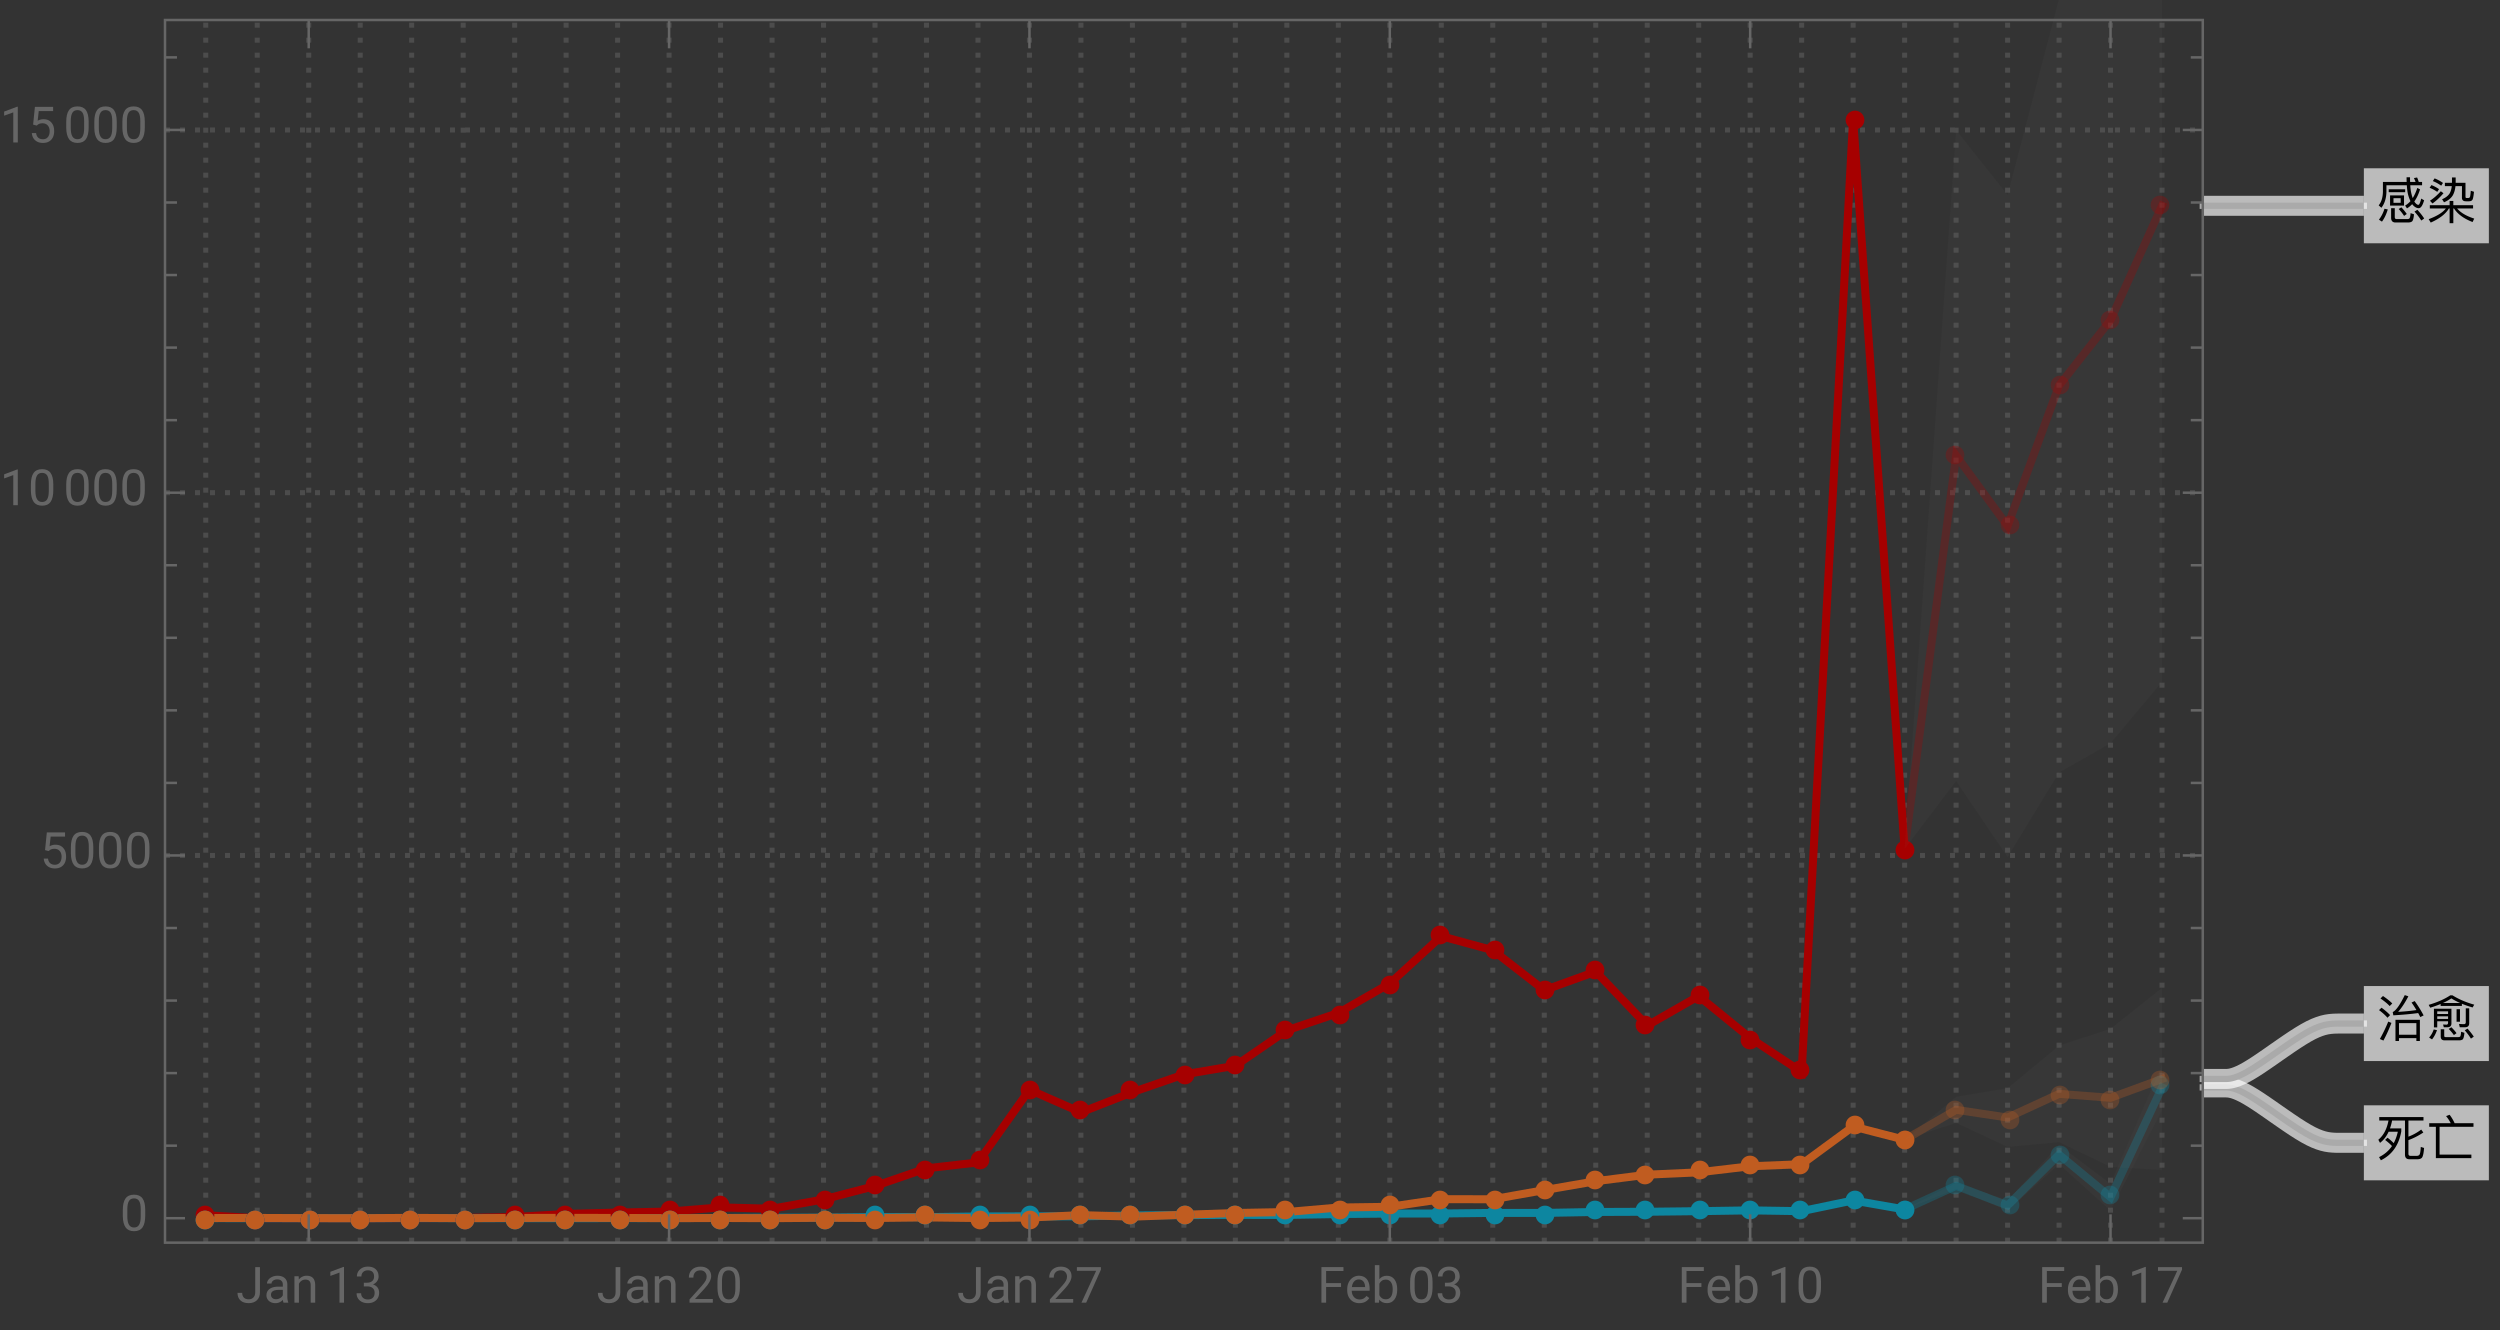 <svg xmlns="http://www.w3.org/2000/svg" xmlns:xlink="http://www.w3.org/1999/xlink" width="500pt" height="266pt" viewBox="0 0 500 266"><rect x="0" y="0" width="500" height="266" fill="#333333" stroke="none"/><defs><symbol overflow="visible" id="a"><path d="M2.469-5.809v.59h3.293v-.59zm.27 1.23v2.04H5.53v-2.04zm2.12 1.477H3.422v-.918h1.437zM9.141-7.27h-.672a7.745 7.745 0 00-.32-.89l-.637.11c.117.241.226.5.328.78H6.75c-.02-.3-.02-.609-.02-.94h-.69c0 .32 0 .64.019.94h-4.75v1.97C1.28-4.14 1-3.239.46-2.59l.54.488c.64-.808.98-1.878 1.012-3.199v-1.308H6.09c.05.828.148 1.52.308 2.078.122.41.262.781.422 1.101-.32.36-.68.66-1.07.89l.371.56c.36-.22.707-.5 1.04-.848.038.058.1.129.16.2.37.398.75.608 1.148.608.422 0 .781-.53 1.082-1.582l-.582-.34c-.2.833-.39 1.25-.57 1.25-.22 0-.458-.18-.72-.527l-.09-.14c.462-.641.84-1.442 1.15-2.422l-.56-.29a8.622 8.622 0 01-.91 2.032 5.96 5.96 0 01-.25-.84c-.12-.45-.199-1.031-.238-1.73h2.36zM1.62-1.91A6.86 6.86 0 01.511.28l.61.39c.5-.69.879-1.5 1.16-2.44zM6.31.84c.37 0 .64-.07.82-.211.2-.18.332-.649.39-1.43l-.68-.23c-.038.582-.12.922-.218 1.043-.09.097-.242.148-.441.148H4.05c-.25 0-.37-.14-.37-.422V-2.02h-.73v1.91c0 .63.288.95.878.95zM8.2-1.7l-.578.36A13.69 13.69 0 018.988.45l.57-.41C9.25-.46 8.802-1.04 8.2-1.7zM5-2.19l-.54.332c.462.5.821.96 1.08 1.379l.538-.38C5.828-1.237 5.468-1.69 5-2.19zm0 0"/></symbol><symbol overflow="visible" id="b"><path d="M3.89-1.96C3.29-1.16 2.14-.45.46.18l.411.68c1.79-.801 3-1.739 3.629-2.82h.148V.98h.743v-2.94h.14C6.25-.84 7.481.07 9.238.75L9.57.059c-1.55-.489-2.69-1.16-3.422-2.02H9.34v-.66H5.39v-.848h-.742v.848H.691v.66zm1.231-6.2v1.058H3.7v.672h1.38c-.06.54-.188 1.008-.388 1.39-.3.509-.812.919-1.55 1.231l.39.61c.797-.332 1.38-.79 1.739-1.371.28-.48.468-1.102.55-1.86h1.301L7.11-4.14c0 .492.262.742.801.742h.59c.36 0 .602-.114.719-.32.12-.223.222-.743.3-1.583l-.64-.21c-.05.722-.11 1.14-.168 1.261a.381.381 0 01-.32.191h-.34c-.16 0-.23-.082-.23-.23v-2.813H5.858V-8.16zm-3.473.18l-.359.539a7.48 7.48 0 011.672.921l.36-.55a7.87 7.87 0 00-1.673-.91zm-.636 1.34l-.364.538a7.235 7.235 0 011.524.82l.36-.546a7.631 7.631 0 00-1.52-.813zM2.89-5.41c-.64.719-1.36 1.36-2.171 1.898l.5.551c.761-.539 1.5-1.23 2.203-2.05zm0 0"/></symbol><symbol overflow="visible" id="c"><path d="M2.23-3.52l-.48.45c.55.422 1.012.82 1.371 1.218C2.481-.91 1.621-.172.54.36L.9 1C3.13-.102 4.49-2.02 4.981-4.762v-.617H2.72c.172-.48.312-1.012.422-1.57H5.72V-.16c0 .629.293.95.89.95H8.2c.41 0 .711-.099.903-.302.207-.238.359-.886.437-1.957l-.66-.21c-.04.87-.129 1.39-.27 1.57-.109.14-.289.218-.53.218H6.83c-.278 0-.419-.14-.419-.418v-2.73c.95-.34 1.942-.84 2.98-1.52l-.421-.59A10.19 10.19 0 016.41-3.73v-3.22h3.012v-.698H.578v.699h1.844C2.102-5.25 1.43-3.97.39-3.11l.34.62c.71-.542 1.28-1.28 1.718-2.222h1.84c-.18.84-.46 1.602-.82 2.281-.348-.36-.758-.73-1.239-1.09zm0 0"/></symbol><symbol overflow="visible" id="d"><path d="M.57-6.422v.723h1.328V.559H9v-.707H2.64V-5.7h6.782v-.723H5.648a8.407 8.407 0 00-1-1.687l-.707.27c.368.44.68.917.93 1.417zm0 0"/></symbol><symbol overflow="visible" id="e"><path d="M1.32-8.012l-.5.492c.782.54 1.4 1.04 1.84 1.52l.52-.52c-.5-.5-1.121-.992-1.86-1.492zm-.289 2.34l-.5.48C1.25-4.647 1.81-4.14 2.22-3.66l.52-.531c-.458-.489-1.028-.98-1.708-1.48zm1.34 2.781A29.022 29.022 0 01.7.59l.71.31a30.79 30.79 0 001.602-3.53zM8.7-3.25H3.82V.988h.7V.41H8v.578h.7zM4.52-.27v-2.32H8v2.32zM7.66-7l-.629.3c.34.462.66.962.98 1.5-1.152.169-2.37.29-3.66.36.688-.781 1.368-1.808 2.047-3.11l-.718-.24C4.719-6.23 3.922-5.1 3.27-4.8l.12.653c1.82-.102 3.481-.25 4.97-.454.14.25.28.524.421.801l.668-.328A23.587 23.587 0 007.66-7zm0 0"/></symbol><symbol overflow="visible" id="f"><path d="M2.172-3.95H4.34v.528H2.172zm2.168-.46H2.172v-.54H4.34zM2.172-2.96H4.34v.288c0 .262-.121.39-.34.39l-.66-.027.148.547h.703c.54 0 .82-.258.82-.758v-2.949h-3.5v3.739h.66zm-.703 1.64C1.269-.72.969-.18.55.3l.578.372c.422-.524.75-1.14.992-1.852zM6.53.86c.328 0 .57-.07.73-.188.169-.16.29-.602.348-1.32L6.95-.86c-.039.52-.097.84-.187.949-.082.082-.203.12-.364.12H3.852C3.66.21 3.57.122 3.57-.05v-1.31h-.699V.09c0 .512.258.77.777.77zm1.207-2.622c.551 0 .832-.277.832-.816V-5.54H7.88v2.789c0 .238-.129.371-.379.371-.309 0-.64-.02-.98-.05l.16.667zM5-1.762l-.531.332c.43.442.77.852 1.031 1.23l.531-.378C5.79-.922 5.45-1.308 5-1.762zm3.23.274l-.55.34c.52.609.93 1.16 1.23 1.66l.57-.39c-.289-.462-.71-1-1.25-1.61zM6.04-5.371v2.512h.679v-2.512zm-3.188-1.04v.38h4.25v-.43c.66.27 1.367.52 2.148.742l.32-.562c-1.64-.457-3.082-1.078-4.34-1.86h-.46C3.629-7.379 2.19-6.75.46-6.238l.31.566c.75-.226 1.44-.476 2.082-.738zm3.91-.198H3.309A11.7 11.7 0 005-7.531c.52.332 1.11.64 1.762.922zm0 0"/></symbol><symbol overflow="visible" id="g"><path d="M3.805-7.11h.941v5.036c0 .68-.203 1.21-.613 1.597-.406.383-.953.575-1.633.575-.707 0-1.258-.18-1.648-.543-.395-.36-.594-.867-.594-1.516h.937c0 .406.114.723.336.95.223.23.547.343.969.343.387 0 .7-.121.941-.367.239-.246.36-.586.364-1.028zm0 0"/></symbol><symbol overflow="visible" id="h"><path d="M3.945 0c-.05-.105-.093-.29-.125-.555-.422.434-.922.653-1.507.653-.52 0-.946-.149-1.282-.442a1.438 1.438 0 01-.5-1.12c0-.552.211-.977.63-1.282.417-.305 1.007-.457 1.765-.457h.879v-.414c0-.317-.094-.567-.285-.754-.188-.188-.465-.281-.833-.281-.324 0-.593.082-.812.242-.219.164-.328.36-.328.59H.64c0-.262.093-.516.28-.762.188-.246.442-.441.763-.582.32-.145.671-.219 1.054-.219.61 0 1.086.153 1.434.457.344.305.523.727.535 1.258v2.434c0 .484.063.87.184 1.156V0zm-1.5-.688c.285 0 .555-.074.805-.218a1.35 1.35 0 00.555-.574v-1.083h-.711c-1.106 0-1.656.325-1.656.97 0 .284.093.507.28.663.188.16.43.243.727.243zm0 0"/></symbol><symbol overflow="visible" id="i"><path d="M1.54-5.281l.026.664a1.93 1.93 0 011.582-.766c1.118 0 1.68.633 1.692 1.89V0h-.902v-3.496c-.004-.379-.094-.664-.262-.844-.172-.183-.438-.273-.801-.273-.293 0-.55.078-.77.234a1.59 1.59 0 00-.52.613V0h-.9v-5.281zm0 0"/></symbol><symbol overflow="visible" id="j"><path d="M3.559 0h-.907v-6.02l-1.824.668v-.82l2.59-.973h.14zm0 0"/></symbol><symbol overflow="visible" id="k"><path d="M1.906-3.992h.676c.426-.008.762-.121 1.008-.34.242-.219.363-.512.363-.883 0-.832-.414-1.25-1.242-1.25-.39 0-.703.113-.938.336-.23.223-.347.516-.347.887H.523c0-.563.204-1.031.618-1.406.41-.372.933-.559 1.57-.559.672 0 1.195.176 1.578.531.379.356.57.848.57 1.48 0 .31-.101.61-.3.9a1.81 1.81 0 01-.817.648c.39.125.692.328.903.617.214.285.32.636.32 1.047 0 .64-.207 1.144-.625 1.52-.418.374-.957.562-1.625.562s-1.211-.18-1.63-.543c-.417-.36-.624-.836-.624-1.43h.906c0 .375.121.672.367.898.243.227.57.336.98.336.438 0 .77-.113 1-.34.231-.23.349-.554.349-.98 0-.414-.125-.734-.383-.953-.254-.223-.618-.336-1.098-.344h-.676zm0 0"/></symbol><symbol overflow="visible" id="l"><path d="M5.25 0H.59v-.648l2.46-2.735c.364-.414.618-.75.755-1.008.14-.257.21-.527.21-.804 0-.371-.113-.676-.34-.914-.222-.239-.523-.356-.898-.356-.449 0-.797.13-1.047.383-.25.254-.37.613-.37 1.066H.452c0-.652.211-1.183.633-1.586.422-.402.984-.605 1.691-.605.66 0 1.184.172 1.567.52.386.347.578.808.578 1.382 0 .703-.445 1.535-1.336 2.5L1.68-.738h3.57zm0 0"/></symbol><symbol overflow="visible" id="m"><path d="M5.047-3.031c0 1.058-.18 1.844-.54 2.36-.362.51-.925.769-1.694.769-.758 0-1.32-.25-1.684-.754C.766-1.16.574-1.91.562-2.91v-1.207c0-1.043.18-1.82.54-2.328.363-.508.93-.762 1.703-.762.765 0 1.328.246 1.687.734.36.489.547 1.246.555 2.27zm-.902-1.235c0-.765-.106-1.324-.32-1.675-.216-.348-.555-.524-1.02-.524-.465 0-.801.176-1.012.524-.211.347-.32.882-.328 1.605v1.445c0 .77.113 1.336.336 1.704.222.367.558.546 1.012.546.445 0 .777-.171.992-.515.218-.344.332-.89.34-1.633zm0 0"/></symbol><symbol overflow="visible" id="n"><path d="M5.18-6.602L2.234 0H1.29l2.934-6.367H.375v-.742H5.18zm0 0"/></symbol><symbol overflow="visible" id="o"><path d="M4.746-3.14H1.762V0H.824v-7.11H5.23v.774H1.762v2.43h2.984zm0 0"/></symbol><symbol overflow="visible" id="p"><path d="M2.875.098c-.715 0-1.297-.235-1.746-.707-.45-.47-.676-1.098-.676-1.887v-.164c0-.524.102-.992.3-1.406.2-.41.481-.735.84-.965.36-.235.75-.352 1.173-.352.687 0 1.218.227 1.601.68.38.453.57 1.101.57 1.945v.375H1.36c.012.52.164.942.454 1.262.292.32.664.48 1.113.48.316 0 .59-.062.808-.195.223-.129.414-.3.582-.516l.551.43c-.441.68-1.105 1.02-1.992 1.02zm-.11-4.739a1.21 1.21 0 00-.921.399c-.246.265-.399.64-.457 1.117H4.03v-.07c-.023-.457-.148-.813-.367-1.067-.223-.25-.523-.379-.898-.379zm0 0"/></symbol><symbol overflow="visible" id="q"><path d="M5.156-2.582c0 .809-.187 1.453-.554 1.945-.372.489-.872.735-1.497.735-.667 0-1.183-.235-1.546-.707L1.516 0H.684v-7.5h.902v2.797c.367-.453.867-.68 1.508-.68.64 0 1.148.246 1.511.73.368.485.551 1.15.551 1.993zm-.902-.106c0-.613-.121-1.09-.356-1.421-.238-.336-.582-.504-1.027-.504-.598 0-1.023.277-1.285.828V-1.5c.277.555.71.832 1.297.832.43 0 .77-.168 1.008-.504.242-.336.363-.84.363-1.516zm0 0"/></symbol><symbol overflow="visible" id="r"><path d="M1.008-3.563l.36-3.546h3.64v.836H2.133l-.215 1.937a2.32 2.32 0 011.187-.309c.649 0 1.16.215 1.543.645.383.426.57 1.004.57 1.734 0 .735-.195 1.309-.593 1.73-.395.423-.945.634-1.656.634-.63 0-1.14-.176-1.54-.524C1.032-.773.81-1.254.75-1.87h.855c.055.406.2.715.434.922.234.207.547.308.93.308.422 0 .75-.14.988-.43.238-.284.36-.679.36-1.187 0-.472-.13-.855-.387-1.144-.258-.285-.606-.43-1.035-.43-.395 0-.704.086-.926.258l-.242.195zm0 0"/></symbol></defs><path d="M41.152 248.531V4m10.293 244.531V4m10.297 244.531V4M72.04 248.531V4m10.296 244.531V4m10.297 244.531V4m10.297 244.531V4m10.293 244.531V4m10.297 244.531V4m10.296 244.531V4m10.297 244.531V4m10.297 244.531V4m10.293 244.531V4M175 248.531V4m10.297 244.531V4m10.297 244.531V4m10.296 244.531V4m10.294 244.531V4m10.296 244.531V4m10.297 244.531V4m10.297 244.531V4m10.297 244.531V4m10.293 244.531V4m10.296 244.531V4m10.298 244.531V4m10.297 244.531V4m10.297 244.531V4m10.293 244.531V4m10.296 244.531V4m10.297 244.531V4m10.297 244.531V4m10.297 244.531V4m10.293 244.531V4m10.297 244.531V4m10.297 244.531V4m10.297 244.531V4m10.297 244.531V4m10.292 244.531V4m10.297 244.531V4M33 171.09h407.555M33 98.54h407.555M33 25.988h407.555" fill="none" stroke="#666" stroke-opacity=".5" stroke-dasharray="1,2" stroke-miterlimit="3.25"/><path d="M380.922 169.785l10.297-78.672 10.297 14.086 10.296-28.094 10.293-13.085 10.297-22.864" fill="none" stroke-width="1.6" stroke-linecap="square" stroke="#a60000" stroke-opacity=".3" stroke-miterlimit="3.25"/><path d="M380.922 241.887l10.297-4.723 10.297 3.93 10.296-10.164 10.293 8.507 10.297-21.953" fill="none" stroke-width="1.6" stroke-linecap="square" stroke="#0d86a0" stroke-opacity=".3" stroke-miterlimit="3.25"/><path d="M380.922 227.957l10.297-5.992 10.297 1.547 10.296-4.735 10.293.786 10.297-3.774" fill="none" stroke-width="1.6" stroke-linecap="square" stroke="#c05c20" stroke-opacity=".3" stroke-miterlimit="3.25"/><path d="M41.152 243.047l10.293.594h30.89l10.298-.055 10.297-.191 10.293-.61 10.297-.273 10.296-.203 10.297-.829 10.297.262 10.293-1.86L175 237.2l10.297-3.539 10.297-1.176 10.297-14.539 10.293 4.528 10.296-4.036 10.297-3.554 10.297-1.742 10.297-7.078 10.293-3.47 10.297-5.89 10.297-9.46 10.297 2.8 10.297 7.992 10.293-3.715 10.296 10.782 10.297-5.891 10.297 8.387 10.297 6.804 10.293-190.62 10.297 146.003" fill="none" stroke-width="1.6" stroke-linecap="square" stroke="#a60000" stroke-miterlimit="3.25"/><path d="M41.152 243.629l10.293.012H72.04l10.297-.012h10.297l10.297.012h10.293l10.297-.012 20.593-.031 10.297-.07h10.293L175 243.41l10.297.016 10.297-.133 10.297-.027h10.293l10.296-.176 10.297-.07 10.297-.043 10.297.011 10.293-.172 10.297-.101 10.297-.016 10.297-.117h10.297l10.293-.187 10.296-.043 10.297-.118 10.297-.16 10.297.16 10.293-2.148 10.297 1.8" fill="none" stroke-width="1.6" stroke-linecap="square" stroke="#0d86a0" stroke-miterlimit="3.25"/><path d="M41.152 243.613l10.293-.027 10.297.043 10.297.012 10.297-.07 10.297.07 10.297-.055 10.293-.016 10.297.016 10.296.055 10.297-.043 10.297.043 10.293-.086 10.297.043 10.297-.114 10.297.13 10.297-.102 10.293-.492 10.296.316 10.297-.375 10.297-.363 10.297-.188 10.293-.902 10.297-.145 10.297-1.523 10.297.015 10.297-1.828 10.293-1.785 10.296-1.304 10.297-.465 10.297-1.22 10.297-.405 10.293-7.547 10.297 2.656" fill="none" stroke-width="1.6" stroke-linecap="square" stroke="#c05c20" stroke-miterlimit="3.25"/><path d="M382.867 170c0-.496-.195-.969-.547-1.32a1.862 1.862 0 00-1.32-.547c-.496 0-.969.195-1.32.547a1.862 1.862 0 00-.547 1.32c0 .496.195.969.547 1.32.351.352.824.547 1.32.547.496 0 .969-.195 1.32-.547.352-.351.547-.824.547-1.32zm10-79c0-.496-.195-.969-.547-1.32a1.862 1.862 0 00-1.32-.547c-.496 0-.969.195-1.32.547a1.862 1.862 0 00-.547 1.32c0 .496.195.969.547 1.32.351.352.824.547 1.32.547.496 0 .969-.195 1.32-.547.352-.351.547-.824.547-1.32zm11 14c0-.496-.195-.969-.547-1.32a1.862 1.862 0 00-1.32-.547c-.496 0-.969.195-1.32.547a1.862 1.862 0 00-.547 1.32c0 .496.195.969.547 1.32.351.352.824.547 1.32.547.496 0 .969-.195 1.32-.547.352-.351.547-.824.547-1.32zm10-28c0-.496-.195-.969-.547-1.32a1.862 1.862 0 00-1.32-.547c-.496 0-.969.195-1.32.547a1.862 1.862 0 00-.547 1.32c0 .496.195.969.547 1.32.351.352.824.547 1.32.547.496 0 .969-.195 1.32-.547.352-.351.547-.824.547-1.32zm10-13c0-.496-.195-.969-.547-1.32a1.862 1.862 0 00-1.32-.547c-.496 0-.969.195-1.32.547a1.862 1.862 0 00-.547 1.32c0 .496.195.969.547 1.32.351.352.824.547 1.32.547.496 0 .969-.195 1.32-.547.352-.351.547-.824.547-1.32zm10-23c0-.496-.195-.969-.547-1.32a1.862 1.862 0 00-1.32-.547c-.496 0-.969.195-1.32.547a1.862 1.862 0 00-.547 1.32c0 .496.195.969.547 1.32.351.352.824.547 1.32.547.496 0 .969-.195 1.32-.547.352-.351.547-.824.547-1.32zm0 0" fill-rule="evenodd" fill="#a60000" fill-opacity=".3"/><path d="M382.867 242c0-.496-.195-.969-.547-1.32a1.862 1.862 0 00-1.32-.547c-.496 0-.969.195-1.32.547a1.862 1.862 0 00-.547 1.32c0 .496.195.969.547 1.32.351.352.824.547 1.32.547.496 0 .969-.195 1.32-.547.352-.351.547-.824.547-1.32zm10-5c0-.496-.195-.969-.547-1.32a1.862 1.862 0 00-1.32-.547c-.496 0-.969.195-1.32.547a1.862 1.862 0 00-.547 1.32c0 .496.195.969.547 1.32.351.352.824.547 1.32.547.496 0 .969-.195 1.32-.547.352-.351.547-.824.547-1.32zm11 4c0-.496-.195-.969-.547-1.32a1.862 1.862 0 00-1.32-.547c-.496 0-.969.195-1.32.547a1.862 1.862 0 00-.547 1.32c0 .496.195.969.547 1.32.351.352.824.547 1.32.547.496 0 .969-.195 1.32-.547.352-.351.547-.824.547-1.32zm10-10c0-.496-.195-.969-.547-1.32a1.862 1.862 0 00-1.32-.547c-.496 0-.969.195-1.32.547a1.862 1.862 0 00-.547 1.32c0 .496.195.969.547 1.32.351.352.824.547 1.32.547.496 0 .969-.195 1.32-.547.352-.351.547-.824.547-1.32zm10 8c0-.496-.195-.969-.547-1.32a1.862 1.862 0 00-1.32-.547c-.496 0-.969.195-1.32.547a1.862 1.862 0 00-.547 1.32c0 .496.195.969.547 1.32.351.352.824.547 1.32.547.496 0 .969-.195 1.32-.547.352-.351.547-.824.547-1.32zm10-22c0-.496-.195-.969-.547-1.32a1.862 1.862 0 00-1.32-.547c-.496 0-.969.195-1.32.547a1.862 1.862 0 00-.547 1.32c0 .496.195.969.547 1.32.351.352.824.547 1.32.547.496 0 .969-.195 1.32-.547.352-.351.547-.824.547-1.32zm0 0" fill-rule="evenodd" fill="#0d86a0" fill-opacity=".3"/><path d="M382.867 228c0-.496-.195-.969-.547-1.32a1.862 1.862 0 00-1.32-.547c-.496 0-.969.195-1.32.547a1.862 1.862 0 00-.547 1.32c0 .496.195.969.547 1.32.351.352.824.547 1.32.547.496 0 .969-.195 1.32-.547.352-.351.547-.824.547-1.32zm10-6c0-.496-.195-.969-.547-1.32a1.862 1.862 0 00-1.32-.547c-.496 0-.969.195-1.32.547a1.862 1.862 0 00-.547 1.32c0 .496.195.969.547 1.32.351.352.824.547 1.32.547.496 0 .969-.195 1.32-.547.352-.351.547-.824.547-1.32zm11 2c0-.496-.195-.969-.547-1.32a1.862 1.862 0 00-1.32-.547c-.496 0-.969.195-1.32.547a1.862 1.862 0 00-.547 1.32c0 .496.195.969.547 1.32.351.352.824.547 1.32.547.496 0 .969-.195 1.32-.547.352-.351.547-.824.547-1.32zm10-5c0-.496-.195-.969-.547-1.32a1.862 1.862 0 00-1.32-.547c-.496 0-.969.195-1.32.547a1.862 1.862 0 00-.547 1.32c0 .496.195.969.547 1.32.351.352.824.547 1.32.547.496 0 .969-.195 1.32-.547.352-.351.547-.824.547-1.32zm10 1c0-.496-.195-.969-.547-1.32a1.862 1.862 0 00-1.32-.547c-.496 0-.969.195-1.32.547a1.862 1.862 0 00-.547 1.32c0 .496.195.969.547 1.32.351.352.824.547 1.32.547.496 0 .969-.195 1.32-.547.352-.351.547-.824.547-1.32zm10-4c0-.496-.195-.969-.547-1.32a1.862 1.862 0 00-1.32-.547c-.496 0-.969.195-1.32.547a1.862 1.862 0 00-.547 1.32c0 .496.195.969.547 1.32.351.352.824.547 1.32.547.496 0 .969-.195 1.32-.547.352-.351.547-.824.547-1.32zm0 0" fill-rule="evenodd" fill="#c05c20" fill-opacity=".3"/><path d="M42.867 243c0-.496-.195-.969-.547-1.32a1.862 1.862 0 00-1.32-.547c-.496 0-.969.195-1.32.547a1.862 1.862 0 00-.547 1.32c0 .496.195.969.547 1.32.351.352.824.547 1.32.547.496 0 .969-.195 1.32-.547.352-.351.547-.824.547-1.32zm10 1c0-.496-.195-.969-.547-1.32a1.862 1.862 0 00-1.32-.547c-.496 0-.969.195-1.32.547a1.862 1.862 0 00-.547 1.32c0 .496.195.969.547 1.32.351.352.824.547 1.32.547.496 0 .969-.195 1.32-.547.352-.351.547-.824.547-1.32zm11 0c0-.496-.195-.969-.547-1.32a1.862 1.862 0 00-1.32-.547c-.496 0-.969.195-1.32.547a1.862 1.862 0 00-.547 1.32c0 .496.195.969.547 1.32.351.352.824.547 1.32.547.496 0 .969-.195 1.32-.547.352-.351.547-.824.547-1.32zm10 0c0-.496-.195-.969-.547-1.32a1.862 1.862 0 00-1.32-.547c-.496 0-.969.195-1.32.547a1.862 1.862 0 00-.547 1.32c0 .496.195.969.547 1.32.351.352.824.547 1.32.547.496 0 .969-.195 1.32-.547.352-.351.547-.824.547-1.32zm10 0c0-.496-.195-.969-.547-1.32a1.862 1.862 0 00-1.32-.547c-.496 0-.969.195-1.32.547a1.862 1.862 0 00-.547 1.32c0 .496.195.969.547 1.32.351.352.824.547 1.32.547.496 0 .969-.195 1.32-.547.352-.351.547-.824.547-1.32zm11 0c0-.496-.195-.969-.547-1.32a1.862 1.862 0 00-1.32-.547c-.496 0-.969.195-1.32.547a1.862 1.862 0 00-.547 1.32c0 .496.195.969.547 1.32.351.352.824.547 1.32.547.496 0 .969-.195 1.32-.547.352-.351.547-.824.547-1.32zm10-1c0-.496-.195-.969-.547-1.32a1.862 1.862 0 00-1.32-.547c-.496 0-.969.195-1.32.547a1.862 1.862 0 00-.547 1.32c0 .496.195.969.547 1.32.351.352.824.547 1.32.547.496 0 .969-.195 1.32-.547.352-.351.547-.824.547-1.32zm10 0c0-.496-.195-.969-.547-1.32a1.862 1.862 0 00-1.32-.547c-.496 0-.969.195-1.32.547a1.862 1.862 0 00-.547 1.32c0 .496.195.969.547 1.32.351.352.824.547 1.32.547.496 0 .969-.195 1.32-.547.352-.351.547-.824.547-1.32zm11 0c0-.496-.195-.969-.547-1.32a1.862 1.862 0 00-1.32-.547c-.496 0-.969.195-1.32.547a1.862 1.862 0 00-.547 1.32c0 .496.195.969.547 1.32.351.352.824.547 1.32.547.496 0 .969-.195 1.32-.547.352-.351.547-.824.547-1.32zm10-1c0-.496-.195-.969-.547-1.32a1.862 1.862 0 00-1.32-.547c-.496 0-.969.195-1.32.547a1.862 1.862 0 00-.547 1.32c0 .496.195.969.547 1.32.351.352.824.547 1.32.547.496 0 .969-.195 1.32-.547.352-.351.547-.824.547-1.32zm10-1c0-.496-.195-.969-.547-1.32a1.862 1.862 0 00-1.32-.547c-.496 0-.969.195-1.32.547a1.862 1.862 0 00-.547 1.32c0 .496.195.969.547 1.32.351.352.824.547 1.32.547.496 0 .969-.195 1.32-.547.352-.351.547-.824.547-1.32zm10 1c0-.496-.195-.969-.547-1.32a1.862 1.862 0 00-1.32-.547c-.496 0-.969.195-1.32.547a1.862 1.862 0 00-.547 1.32c0 .496.195.969.547 1.32.351.352.824.547 1.32.547.496 0 .969-.195 1.32-.547.352-.351.547-.824.547-1.32zm11-2c0-.496-.195-.969-.547-1.32a1.862 1.862 0 00-1.32-.547c-.496 0-.969.195-1.32.547a1.862 1.862 0 00-.547 1.32c0 .496.195.969.547 1.32.351.352.824.547 1.32.547.496 0 .969-.195 1.32-.547.352-.351.547-.824.547-1.32zm10-3c0-.496-.195-.969-.547-1.32a1.862 1.862 0 00-1.32-.547c-.496 0-.969.195-1.32.547a1.862 1.862 0 00-.547 1.32c0 .496.195.969.547 1.32.351.352.824.547 1.32.547.496 0 .969-.195 1.32-.547.352-.351.547-.824.547-1.32zm10-3c0-.496-.195-.969-.547-1.32a1.862 1.862 0 00-1.32-.547c-.496 0-.969.195-1.32.547a1.862 1.862 0 00-.547 1.32c0 .496.195.969.547 1.32.351.352.824.547 1.32.547.496 0 .969-.195 1.32-.547.352-.351.547-.824.547-1.32zm11-2c0-.496-.195-.969-.547-1.32a1.862 1.862 0 00-1.32-.547c-.496 0-.969.195-1.32.547a1.862 1.862 0 00-.547 1.32c0 .496.195.969.547 1.32.351.352.824.547 1.32.547.496 0 .969-.195 1.32-.547.352-.351.547-.824.547-1.32zm10-14c0-.496-.195-.969-.547-1.32a1.862 1.862 0 00-1.32-.547c-.496 0-.969.195-1.32.547a1.862 1.862 0 00-.547 1.32c0 .496.195.969.547 1.32.351.352.824.547 1.32.547.496 0 .969-.195 1.32-.547.352-.351.547-.824.547-1.32zm10 4c0-.496-.195-.969-.547-1.32a1.862 1.862 0 00-1.32-.547c-.496 0-.969.195-1.32.547a1.862 1.862 0 00-.547 1.32c0 .496.195.969.547 1.32.351.352.824.547 1.32.547.496 0 .969-.195 1.32-.547.352-.351.547-.824.547-1.32zm10-4c0-.496-.195-.969-.547-1.32a1.862 1.862 0 00-1.32-.547c-.496 0-.969.195-1.32.547a1.862 1.862 0 00-.547 1.32c0 .496.195.969.547 1.32.351.352.824.547 1.32.547.496 0 .969-.195 1.32-.547.352-.351.547-.824.547-1.32zm11-3c0-.496-.195-.969-.547-1.32a1.862 1.862 0 00-1.32-.547c-.496 0-.969.195-1.32.547a1.862 1.862 0 00-.547 1.32c0 .496.195.969.547 1.32.351.352.824.547 1.32.547.496 0 .969-.195 1.32-.547.352-.351.547-.824.547-1.32zm10-2c0-.496-.195-.969-.547-1.32a1.862 1.862 0 00-1.32-.547c-.496 0-.969.195-1.32.547a1.862 1.862 0 00-.547 1.32c0 .496.195.969.547 1.32.351.352.824.547 1.32.547.496 0 .969-.195 1.32-.547.352-.351.547-.824.547-1.32zm10-7c0-.496-.195-.969-.547-1.32a1.862 1.862 0 00-1.32-.547c-.496 0-.969.195-1.32.547a1.862 1.862 0 00-.547 1.32c0 .496.195.969.547 1.32.351.352.824.547 1.32.547.496 0 .969-.195 1.32-.547.352-.351.547-.824.547-1.32zm11-3c0-.496-.195-.969-.547-1.32a1.862 1.862 0 00-1.32-.547c-.496 0-.969.195-1.32.547a1.862 1.862 0 00-.547 1.32c0 .496.195.969.547 1.32.351.352.824.547 1.32.547.496 0 .969-.195 1.32-.547.352-.351.547-.824.547-1.32zm10-6c0-.496-.195-.969-.547-1.32a1.862 1.862 0 00-1.32-.547c-.496 0-.969.195-1.32.547a1.862 1.862 0 00-.547 1.32c0 .496.195.969.547 1.32.351.352.824.547 1.32.547.496 0 .969-.195 1.32-.547.352-.351.547-.824.547-1.32zm10-10c0-.496-.195-.969-.547-1.32a1.862 1.862 0 00-1.32-.547c-.496 0-.969.195-1.32.547a1.862 1.862 0 00-.547 1.32c0 .496.195.969.547 1.32.351.352.824.547 1.32.547.496 0 .969-.195 1.32-.547.352-.351.547-.824.547-1.32zm11 3c0-.496-.195-.969-.547-1.32a1.862 1.862 0 00-1.32-.547c-.496 0-.969.195-1.32.547a1.862 1.862 0 00-.547 1.32c0 .496.195.969.547 1.32.351.352.824.547 1.32.547.496 0 .969-.195 1.32-.547.352-.351.547-.824.547-1.32zm10 8c0-.496-.195-.969-.547-1.32a1.862 1.862 0 00-1.32-.547c-.496 0-.969.195-1.32.547a1.862 1.862 0 00-.547 1.32c0 .496.195.969.547 1.32.351.352.824.547 1.32.547.496 0 .969-.195 1.32-.547.352-.351.547-.824.547-1.32zm10-4c0-.496-.195-.969-.547-1.32a1.862 1.862 0 00-1.32-.547c-.496 0-.969.195-1.32.547a1.862 1.862 0 00-.547 1.32c0 .496.195.969.547 1.32.351.352.824.547 1.32.547.496 0 .969-.195 1.32-.547.352-.351.547-.824.547-1.32zm10 11c0-.496-.195-.969-.547-1.32a1.862 1.862 0 00-1.32-.547c-.496 0-.969.195-1.32.547a1.862 1.862 0 00-.547 1.32c0 .496.195.969.547 1.32.351.352.824.547 1.32.547.496 0 .969-.195 1.32-.547.352-.351.547-.824.547-1.32zm11-6c0-.496-.195-.969-.547-1.32a1.862 1.862 0 00-1.32-.547c-.496 0-.969.195-1.32.547a1.862 1.862 0 00-.547 1.32c0 .496.195.969.547 1.32.351.352.824.547 1.32.547.496 0 .969-.195 1.32-.547.352-.351.547-.824.547-1.32zm10 9c0-.496-.195-.969-.547-1.32a1.862 1.862 0 00-1.32-.547c-.496 0-.969.195-1.32.547a1.862 1.862 0 00-.547 1.32c0 .496.195.969.547 1.32.351.352.824.547 1.32.547.496 0 .969-.195 1.32-.547.352-.351.547-.824.547-1.32zm10 6c0-.496-.195-.969-.547-1.32a1.862 1.862 0 00-1.32-.547c-.496 0-.969.195-1.32.547a1.862 1.862 0 00-.547 1.32c0 .496.195.969.547 1.32.351.352.824.547 1.32.547.496 0 .969-.195 1.32-.547.352-.351.547-.824.547-1.32zm11-190c0-.496-.195-.969-.547-1.32a1.862 1.862 0 00-1.32-.547c-.496 0-.969.195-1.32.547a1.862 1.862 0 00-.547 1.32c0 .496.195.969.547 1.32.351.352.824.547 1.32.547.496 0 .969-.195 1.32-.547.352-.351.547-.824.547-1.32zm10 146c0-.496-.195-.969-.547-1.32a1.862 1.862 0 00-1.32-.547c-.496 0-.969.195-1.32.547a1.862 1.862 0 00-.547 1.32c0 .496.195.969.547 1.32.351.352.824.547 1.32.547.496 0 .969-.195 1.32-.547.352-.351.547-.824.547-1.32zm0 0" fill-rule="evenodd" fill="#a60000"/><path d="M42.867 244c0-.496-.195-.969-.547-1.32a1.862 1.862 0 00-1.32-.547c-.496 0-.969.195-1.32.547a1.862 1.862 0 00-.547 1.32c0 .496.195.969.547 1.32.351.352.824.547 1.32.547.496 0 .969-.195 1.32-.547.352-.351.547-.824.547-1.32zm10 0c0-.496-.195-.969-.547-1.32a1.862 1.862 0 00-1.32-.547c-.496 0-.969.195-1.32.547a1.862 1.862 0 00-.547 1.32c0 .496.195.969.547 1.32.351.352.824.547 1.32.547.496 0 .969-.195 1.32-.547.352-.351.547-.824.547-1.32zm11 0c0-.496-.195-.969-.547-1.32a1.862 1.862 0 00-1.32-.547c-.496 0-.969.195-1.32.547a1.862 1.862 0 00-.547 1.32c0 .496.195.969.547 1.32.351.352.824.547 1.32.547.496 0 .969-.195 1.32-.547.352-.351.547-.824.547-1.32zm10 0c0-.496-.195-.969-.547-1.32a1.862 1.862 0 00-1.32-.547c-.496 0-.969.195-1.32.547a1.862 1.862 0 00-.547 1.32c0 .496.195.969.547 1.32.351.352.824.547 1.32.547.496 0 .969-.195 1.32-.547.352-.351.547-.824.547-1.32zm10 0c0-.496-.195-.969-.547-1.32a1.862 1.862 0 00-1.32-.547c-.496 0-.969.195-1.32.547a1.862 1.862 0 00-.547 1.32c0 .496.195.969.547 1.32.351.352.824.547 1.32.547.496 0 .969-.195 1.32-.547.352-.351.547-.824.547-1.32zm11 0c0-.496-.195-.969-.547-1.32a1.862 1.862 0 00-1.32-.547c-.496 0-.969.195-1.32.547a1.862 1.862 0 00-.547 1.32c0 .496.195.969.547 1.32.351.352.824.547 1.32.547.496 0 .969-.195 1.32-.547.352-.351.547-.824.547-1.32zm10 0c0-.496-.195-.969-.547-1.32a1.862 1.862 0 00-1.32-.547c-.496 0-.969.195-1.32.547a1.862 1.862 0 00-.547 1.32c0 .496.195.969.547 1.32.351.352.824.547 1.32.547.496 0 .969-.195 1.32-.547.352-.351.547-.824.547-1.32zm10 0c0-.496-.195-.969-.547-1.32a1.862 1.862 0 00-1.32-.547c-.496 0-.969.195-1.32.547a1.862 1.862 0 00-.547 1.32c0 .496.195.969.547 1.32.351.352.824.547 1.32.547.496 0 .969-.195 1.32-.547.352-.351.547-.824.547-1.32zm11 0c0-.496-.195-.969-.547-1.32a1.862 1.862 0 00-1.32-.547c-.496 0-.969.195-1.32.547a1.862 1.862 0 00-.547 1.32c0 .496.195.969.547 1.32.351.352.824.547 1.32.547.496 0 .969-.195 1.32-.547.352-.351.547-.824.547-1.32zm10 0c0-.496-.195-.969-.547-1.32a1.862 1.862 0 00-1.32-.547c-.496 0-.969.195-1.32.547a1.862 1.862 0 00-.547 1.32c0 .496.195.969.547 1.32.351.352.824.547 1.32.547.496 0 .969-.195 1.32-.547.352-.351.547-.824.547-1.32zm10 0c0-.496-.195-.969-.547-1.32a1.862 1.862 0 00-1.32-.547c-.496 0-.969.195-1.32.547a1.862 1.862 0 00-.547 1.32c0 .496.195.969.547 1.32.351.352.824.547 1.32.547.496 0 .969-.195 1.32-.547.352-.351.547-.824.547-1.32zm10 0c0-.496-.195-.969-.547-1.32a1.862 1.862 0 00-1.32-.547c-.496 0-.969.195-1.32.547a1.862 1.862 0 00-.547 1.32c0 .496.195.969.547 1.32.351.352.824.547 1.32.547.496 0 .969-.195 1.32-.547.352-.351.547-.824.547-1.32zm11 0c0-.496-.195-.969-.547-1.32a1.862 1.862 0 00-1.32-.547c-.496 0-.969.195-1.32.547a1.862 1.862 0 00-.547 1.32c0 .496.195.969.547 1.32.351.352.824.547 1.32.547.496 0 .969-.195 1.32-.547.352-.351.547-.824.547-1.32zm10-1c0-.496-.195-.969-.547-1.32a1.862 1.862 0 00-1.32-.547c-.496 0-.969.195-1.32.547a1.862 1.862 0 00-.547 1.32c0 .496.195.969.547 1.32.351.352.824.547 1.32.547.496 0 .969-.195 1.32-.547.352-.351.547-.824.547-1.32zm10 0c0-.496-.195-.969-.547-1.32a1.862 1.862 0 00-1.32-.547c-.496 0-.969.195-1.32.547a1.862 1.862 0 00-.547 1.32c0 .496.195.969.547 1.32.351.352.824.547 1.32.547.496 0 .969-.195 1.32-.547.352-.351.547-.824.547-1.32zm11 0c0-.496-.195-.969-.547-1.32a1.862 1.862 0 00-1.32-.547c-.496 0-.969.195-1.32.547a1.862 1.862 0 00-.547 1.32c0 .496.195.969.547 1.32.351.352.824.547 1.32.547.496 0 .969-.195 1.32-.547.352-.351.547-.824.547-1.32zm10 0c0-.496-.195-.969-.547-1.32a1.862 1.862 0 00-1.32-.547c-.496 0-.969.195-1.32.547a1.862 1.862 0 00-.547 1.32c0 .496.195.969.547 1.32.351.352.824.547 1.32.547.496 0 .969-.195 1.32-.547.352-.351.547-.824.547-1.32zm10 0c0-.496-.195-.969-.547-1.32a1.862 1.862 0 00-1.32-.547c-.496 0-.969.195-1.32.547a1.862 1.862 0 00-.547 1.32c0 .496.195.969.547 1.32.351.352.824.547 1.32.547.496 0 .969-.195 1.32-.547.352-.351.547-.824.547-1.32zm10 0c0-.496-.195-.969-.547-1.32a1.862 1.862 0 00-1.32-.547c-.496 0-.969.195-1.32.547a1.862 1.862 0 00-.547 1.32c0 .496.195.969.547 1.32.351.352.824.547 1.32.547.496 0 .969-.195 1.32-.547.352-.351.547-.824.547-1.32zm11 0c0-.496-.195-.969-.547-1.32a1.862 1.862 0 00-1.32-.547c-.496 0-.969.195-1.32.547a1.862 1.862 0 00-.547 1.32c0 .496.195.969.547 1.32.351.352.824.547 1.32.547.496 0 .969-.195 1.32-.547.352-.351.547-.824.547-1.32zm10 0c0-.496-.195-.969-.547-1.32a1.862 1.862 0 00-1.32-.547c-.496 0-.969.195-1.32.547a1.862 1.862 0 00-.547 1.32c0 .496.195.969.547 1.32.351.352.824.547 1.32.547.496 0 .969-.195 1.32-.547.352-.351.547-.824.547-1.32zm10 0c0-.496-.195-.969-.547-1.32a1.862 1.862 0 00-1.32-.547c-.496 0-.969.195-1.32.547a1.862 1.862 0 00-.547 1.32c0 .496.195.969.547 1.32.351.352.824.547 1.32.547.496 0 .969-.195 1.32-.547.352-.351.547-.824.547-1.32zm11 0c0-.496-.195-.969-.547-1.32a1.862 1.862 0 00-1.32-.547c-.496 0-.969.195-1.32.547a1.862 1.862 0 00-.547 1.32c0 .496.195.969.547 1.32.351.352.824.547 1.32.547.496 0 .969-.195 1.32-.547.352-.351.547-.824.547-1.32zm10 0c0-.496-.195-.969-.547-1.32a1.862 1.862 0 00-1.32-.547c-.496 0-.969.195-1.32.547a1.862 1.862 0 00-.547 1.32c0 .496.195.969.547 1.32.351.352.824.547 1.32.547.496 0 .969-.195 1.32-.547.352-.351.547-.824.547-1.32zm10 0c0-.496-.195-.969-.547-1.32a1.862 1.862 0 00-1.32-.547c-.496 0-.969.195-1.32.547a1.862 1.862 0 00-.547 1.32c0 .496.195.969.547 1.32.351.352.824.547 1.32.547.496 0 .969-.195 1.32-.547.352-.351.547-.824.547-1.32zm11 0c0-.496-.195-.969-.547-1.32a1.862 1.862 0 00-1.32-.547c-.496 0-.969.195-1.32.547a1.862 1.862 0 00-.547 1.32c0 .496.195.969.547 1.32.351.352.824.547 1.32.547.496 0 .969-.195 1.32-.547.352-.351.547-.824.547-1.32zm10 0c0-.496-.195-.969-.547-1.32a1.862 1.862 0 00-1.32-.547c-.496 0-.969.195-1.32.547a1.862 1.862 0 00-.547 1.32c0 .496.195.969.547 1.32.351.352.824.547 1.32.547.496 0 .969-.195 1.32-.547.352-.351.547-.824.547-1.32zm10-1c0-.496-.195-.969-.547-1.32a1.862 1.862 0 00-1.32-.547c-.496 0-.969.195-1.32.547a1.862 1.862 0 00-.547 1.32c0 .496.195.969.547 1.32.351.352.824.547 1.32.547.496 0 .969-.195 1.32-.547.352-.351.547-.824.547-1.32zm10 0c0-.496-.195-.969-.547-1.32a1.862 1.862 0 00-1.32-.547c-.496 0-.969.195-1.32.547a1.862 1.862 0 00-.547 1.32c0 .496.195.969.547 1.32.351.352.824.547 1.32.547.496 0 .969-.195 1.32-.547.352-.351.547-.824.547-1.32zm11 0c0-.496-.195-.969-.547-1.32a1.862 1.862 0 00-1.32-.547c-.496 0-.969.195-1.32.547a1.862 1.862 0 00-.547 1.32c0 .496.195.969.547 1.32.351.352.824.547 1.32.547.496 0 .969-.195 1.32-.547.352-.351.547-.824.547-1.32zm10 0c0-.496-.195-.969-.547-1.32a1.862 1.862 0 00-1.32-.547c-.496 0-.969.195-1.32.547a1.862 1.862 0 00-.547 1.32c0 .496.195.969.547 1.32.351.352.824.547 1.32.547.496 0 .969-.195 1.32-.547.352-.351.547-.824.547-1.32zm10 0c0-.496-.195-.969-.547-1.32a1.862 1.862 0 00-1.32-.547c-.496 0-.969.195-1.32.547a1.862 1.862 0 00-.547 1.32c0 .496.195.969.547 1.32.351.352.824.547 1.32.547.496 0 .969-.195 1.32-.547.352-.351.547-.824.547-1.32zm11-2c0-.496-.195-.969-.547-1.32a1.862 1.862 0 00-1.32-.547c-.496 0-.969.195-1.32.547a1.862 1.862 0 00-.547 1.32c0 .496.195.969.547 1.32.351.352.824.547 1.32.547.496 0 .969-.195 1.32-.547.352-.351.547-.824.547-1.32zm10 2c0-.496-.195-.969-.547-1.32a1.862 1.862 0 00-1.32-.547c-.496 0-.969.195-1.32.547a1.862 1.862 0 00-.547 1.32c0 .496.195.969.547 1.32.351.352.824.547 1.32.547.496 0 .969-.195 1.32-.547.352-.351.547-.824.547-1.32zm0 0" fill-rule="evenodd" fill="#0d86a0"/><path d="M42.867 244c0-.496-.195-.969-.547-1.32a1.862 1.862 0 00-1.32-.547c-.496 0-.969.195-1.32.547a1.862 1.862 0 00-.547 1.32c0 .496.195.969.547 1.32.351.352.824.547 1.32.547.496 0 .969-.195 1.32-.547.352-.351.547-.824.547-1.32zm10 0c0-.496-.195-.969-.547-1.32a1.862 1.862 0 00-1.32-.547c-.496 0-.969.195-1.32.547a1.862 1.862 0 00-.547 1.32c0 .496.195.969.547 1.32.351.352.824.547 1.32.547.496 0 .969-.195 1.32-.547.352-.351.547-.824.547-1.32zm11 0c0-.496-.195-.969-.547-1.32a1.862 1.862 0 00-1.32-.547c-.496 0-.969.195-1.32.547a1.862 1.862 0 00-.547 1.32c0 .496.195.969.547 1.32.351.352.824.547 1.32.547.496 0 .969-.195 1.32-.547.352-.351.547-.824.547-1.32zm10 0c0-.496-.195-.969-.547-1.32a1.862 1.862 0 00-1.32-.547c-.496 0-.969.195-1.32.547a1.862 1.862 0 00-.547 1.32c0 .496.195.969.547 1.32.351.352.824.547 1.32.547.496 0 .969-.195 1.32-.547.352-.351.547-.824.547-1.32zm10 0c0-.496-.195-.969-.547-1.32a1.862 1.862 0 00-1.32-.547c-.496 0-.969.195-1.32.547a1.862 1.862 0 00-.547 1.32c0 .496.195.969.547 1.32.351.352.824.547 1.32.547.496 0 .969-.195 1.32-.547.352-.351.547-.824.547-1.32zm11 0c0-.496-.195-.969-.547-1.32a1.862 1.862 0 00-1.32-.547c-.496 0-.969.195-1.32.547a1.862 1.862 0 00-.547 1.32c0 .496.195.969.547 1.32.351.352.824.547 1.32.547.496 0 .969-.195 1.32-.547.352-.351.547-.824.547-1.32zm10 0c0-.496-.195-.969-.547-1.32a1.862 1.862 0 00-1.32-.547c-.496 0-.969.195-1.32.547a1.862 1.862 0 00-.547 1.32c0 .496.195.969.547 1.32.351.352.824.547 1.32.547.496 0 .969-.195 1.32-.547.352-.351.547-.824.547-1.32zm10 0c0-.496-.195-.969-.547-1.32a1.862 1.862 0 00-1.32-.547c-.496 0-.969.195-1.32.547a1.862 1.862 0 00-.547 1.32c0 .496.195.969.547 1.32.351.352.824.547 1.32.547.496 0 .969-.195 1.32-.547.352-.351.547-.824.547-1.32zm11 0c0-.496-.195-.969-.547-1.32a1.862 1.862 0 00-1.32-.547c-.496 0-.969.195-1.32.547a1.862 1.862 0 00-.547 1.32c0 .496.195.969.547 1.32.351.352.824.547 1.32.547.496 0 .969-.195 1.32-.547.352-.351.547-.824.547-1.32zm10 0c0-.496-.195-.969-.547-1.32a1.862 1.862 0 00-1.32-.547c-.496 0-.969.195-1.32.547a1.862 1.862 0 00-.547 1.32c0 .496.195.969.547 1.32.351.352.824.547 1.32.547.496 0 .969-.195 1.32-.547.352-.351.547-.824.547-1.32zm10 0c0-.496-.195-.969-.547-1.32a1.862 1.862 0 00-1.32-.547c-.496 0-.969.195-1.32.547a1.862 1.862 0 00-.547 1.32c0 .496.195.969.547 1.32.351.352.824.547 1.32.547.496 0 .969-.195 1.32-.547.352-.351.547-.824.547-1.32zm10 0c0-.496-.195-.969-.547-1.32a1.862 1.862 0 00-1.32-.547c-.496 0-.969.195-1.32.547a1.862 1.862 0 00-.547 1.32c0 .496.195.969.547 1.32.351.352.824.547 1.32.547.496 0 .969-.195 1.32-.547.352-.351.547-.824.547-1.32zm11 0c0-.496-.195-.969-.547-1.32a1.862 1.862 0 00-1.32-.547c-.496 0-.969.195-1.32.547a1.862 1.862 0 00-.547 1.32c0 .496.195.969.547 1.32.351.352.824.547 1.32.547.496 0 .969-.195 1.32-.547.352-.351.547-.824.547-1.32zm10 0c0-.496-.195-.969-.547-1.32a1.862 1.862 0 00-1.32-.547c-.496 0-.969.195-1.32.547a1.862 1.862 0 00-.547 1.32c0 .496.195.969.547 1.32.351.352.824.547 1.32.547.496 0 .969-.195 1.32-.547.352-.351.547-.824.547-1.32zm10-1c0-.496-.195-.969-.547-1.32a1.862 1.862 0 00-1.32-.547c-.496 0-.969.195-1.32.547a1.862 1.862 0 00-.547 1.32c0 .496.195.969.547 1.32.351.352.824.547 1.32.547.496 0 .969-.195 1.32-.547.352-.351.547-.824.547-1.32zm11 1c0-.496-.195-.969-.547-1.32a1.862 1.862 0 00-1.32-.547c-.496 0-.969.195-1.32.547a1.862 1.862 0 00-.547 1.32c0 .496.195.969.547 1.32.351.352.824.547 1.32.547.496 0 .969-.195 1.32-.547.352-.351.547-.824.547-1.32zm10 0c0-.496-.195-.969-.547-1.32a1.862 1.862 0 00-1.32-.547c-.496 0-.969.195-1.32.547a1.862 1.862 0 00-.547 1.32c0 .496.195.969.547 1.32.351.352.824.547 1.32.547.496 0 .969-.195 1.32-.547.352-.351.547-.824.547-1.32zm10-1c0-.496-.195-.969-.547-1.32a1.862 1.862 0 00-1.32-.547c-.496 0-.969.195-1.32.547a1.862 1.862 0 00-.547 1.32c0 .496.195.969.547 1.32.351.352.824.547 1.32.547.496 0 .969-.195 1.32-.547.352-.351.547-.824.547-1.32zm10 0c0-.496-.195-.969-.547-1.32a1.862 1.862 0 00-1.32-.547c-.496 0-.969.195-1.32.547a1.862 1.862 0 00-.547 1.32c0 .496.195.969.547 1.32.351.352.824.547 1.32.547.496 0 .969-.195 1.32-.547.352-.351.547-.824.547-1.32zm11 0c0-.496-.195-.969-.547-1.32a1.862 1.862 0 00-1.32-.547c-.496 0-.969.195-1.32.547a1.862 1.862 0 00-.547 1.32c0 .496.195.969.547 1.32.351.352.824.547 1.32.547.496 0 .969-.195 1.32-.547.352-.351.547-.824.547-1.32zm10 0c0-.496-.195-.969-.547-1.32a1.862 1.862 0 00-1.32-.547c-.496 0-.969.195-1.32.547a1.862 1.862 0 00-.547 1.32c0 .496.195.969.547 1.32.351.352.824.547 1.32.547.496 0 .969-.195 1.32-.547.352-.351.547-.824.547-1.32zm10-1c0-.496-.195-.969-.547-1.32a1.862 1.862 0 00-1.32-.547c-.496 0-.969.195-1.32.547a1.862 1.862 0 00-.547 1.32c0 .496.195.969.547 1.32.351.352.824.547 1.32.547.496 0 .969-.195 1.32-.547.352-.351.547-.824.547-1.32zm11 0c0-.496-.195-.969-.547-1.32a1.862 1.862 0 00-1.32-.547c-.496 0-.969.195-1.32.547a1.862 1.862 0 00-.547 1.32c0 .496.195.969.547 1.32.351.352.824.547 1.32.547.496 0 .969-.195 1.32-.547.352-.351.547-.824.547-1.32zm10-1c0-.496-.195-.969-.547-1.32a1.862 1.862 0 00-1.32-.547c-.496 0-.969.195-1.32.547a1.862 1.862 0 00-.547 1.32c0 .496.195.969.547 1.32.351.352.824.547 1.32.547.496 0 .969-.195 1.32-.547.352-.351.547-.824.547-1.32zm10-1c0-.496-.195-.969-.547-1.32a1.862 1.862 0 00-1.32-.547c-.496 0-.969.195-1.32.547a1.862 1.862 0 00-.547 1.32c0 .496.195.969.547 1.32.351.352.824.547 1.32.547.496 0 .969-.195 1.32-.547.352-.351.547-.824.547-1.32zm11 0c0-.496-.195-.969-.547-1.32a1.862 1.862 0 00-1.32-.547c-.496 0-.969.195-1.32.547a1.862 1.862 0 00-.547 1.32c0 .496.195.969.547 1.32.351.352.824.547 1.32.547.496 0 .969-.195 1.32-.547.352-.351.547-.824.547-1.32zm10-2c0-.496-.195-.969-.547-1.32a1.862 1.862 0 00-1.32-.547c-.496 0-.969.195-1.32.547a1.862 1.862 0 00-.547 1.32c0 .496.195.969.547 1.32.351.352.824.547 1.32.547.496 0 .969-.195 1.32-.547.352-.351.547-.824.547-1.32zm10-2c0-.496-.195-.969-.547-1.32a1.862 1.862 0 00-1.32-.547c-.496 0-.969.195-1.32.547a1.862 1.862 0 00-.547 1.32c0 .496.195.969.547 1.32.351.352.824.547 1.32.547.496 0 .969-.195 1.32-.547.352-.351.547-.824.547-1.32zm10-1c0-.496-.195-.969-.547-1.32a1.862 1.862 0 00-1.32-.547c-.496 0-.969.195-1.32.547a1.862 1.862 0 00-.547 1.32c0 .496.195.969.547 1.32.351.352.824.547 1.32.547.496 0 .969-.195 1.32-.547.352-.351.547-.824.547-1.32zm11-1c0-.496-.195-.969-.547-1.32a1.862 1.862 0 00-1.32-.547c-.496 0-.969.195-1.32.547a1.862 1.862 0 00-.547 1.32c0 .496.195.969.547 1.32.351.352.824.547 1.32.547.496 0 .969-.195 1.32-.547.352-.351.547-.824.547-1.32zm10-1c0-.496-.195-.969-.547-1.32a1.862 1.862 0 00-1.32-.547c-.496 0-.969.195-1.32.547a1.862 1.862 0 00-.547 1.32c0 .496.195.969.547 1.32.351.352.824.547 1.32.547.496 0 .969-.195 1.32-.547.352-.351.547-.824.547-1.32zm10 0c0-.496-.195-.969-.547-1.32a1.862 1.862 0 00-1.32-.547c-.496 0-.969.195-1.32.547a1.862 1.862 0 00-.547 1.32c0 .496.195.969.547 1.32.351.352.824.547 1.32.547.496 0 .969-.195 1.32-.547.352-.351.547-.824.547-1.32zm11-8c0-.496-.195-.969-.547-1.32a1.862 1.862 0 00-1.32-.547c-.496 0-.969.195-1.32.547a1.862 1.862 0 00-.547 1.32c0 .496.195.969.547 1.32.351.352.824.547 1.32.547.496 0 .969-.195 1.32-.547.352-.351.547-.824.547-1.32zm10 3c0-.496-.195-.969-.547-1.32a1.862 1.862 0 00-1.32-.547c-.496 0-.969.195-1.32.547a1.862 1.862 0 00-.547 1.32c0 .496.195.969.547 1.32.351.352.824.547 1.32.547.496 0 .969-.195 1.32-.547.352-.351.547-.824.547-1.32zm0 0" fill-rule="evenodd" fill="#c05c20"/><path d="M440.555 41.156h32.218" fill="none" stroke-width="4" stroke-linejoin="round" stroke="#fff" stroke-opacity=".667" stroke-miterlimit="3.25"/><path d="M440.555 41.156h32.218" fill="none" stroke-width="1.25" stroke-linecap="square" stroke="#aaa" stroke-miterlimit="3.25"/><path d="M497.773 33.656v15h-25v-15zm0 0" fill="#fff" fill-opacity=".667"/><use xlink:href="#a" x="475.275" y="43.658"/><use xlink:href="#b" x="485.275" y="43.658"/><path d="M440.555 217.484h4.566l.227.004.28.016.337.039.406.082.48.129.56.195.651.274.747.363.851.469.961.582 1.07.691 1.149.777 1.207.833 1.238.867 1.254.87 1.242.856 1.207.809 1.153.734 1.07.64.969.524.882.414.805.317.738.234.696.164.66.102.637.058.629.028.64.007h4.906" fill="none" stroke-width="4" stroke-linejoin="round" stroke="#fff" stroke-opacity=".667" stroke-miterlimit="3.25"/><path d="M440.555 217.484h4.566l.227.004.28.016.337.039.406.082.48.129.56.195.651.274.747.363.851.469.961.582 1.07.691 1.149.777 1.207.833 1.238.867 1.254.87 1.242.856 1.207.809 1.153.734 1.07.64.969.524.882.414.805.317.738.234.696.164.66.102.637.058.629.028.64.007h4.906" fill="none" stroke-width="1.25" stroke-linecap="square" stroke="#aaa" stroke-miterlimit="3.25"/><path d="M497.773 221.063v15h-25v-15zm0 0" fill="#fff" fill-opacity=".667"/><use xlink:href="#c" x="475.275" y="231.062"/><use xlink:href="#d" x="485.275" y="231.062"/><path d="M440.555 215.79h4.566l.227-.005.28-.015.337-.04.406-.082.48-.128.56-.196.651-.273.747-.363.851-.47.961-.581 1.07-.692 1.149-.777 1.207-.832 1.238-.867 1.254-.871 1.242-.856 1.207-.808 1.153-.735 1.07-.64.969-.524.882-.414.805-.316.738-.235.696-.164.66-.101.637-.059.629-.027.64-.008h4.906" fill="none" stroke-width="4" stroke-linejoin="round" stroke="#fff" stroke-opacity=".667" stroke-miterlimit="3.25"/><path d="M440.555 215.79h4.566l.227-.005.28-.015.337-.04.406-.082.48-.128.56-.196.651-.273.747-.363.851-.47.961-.581 1.07-.692 1.149-.777 1.207-.832 1.238-.867 1.254-.871 1.242-.856 1.207-.808 1.153-.735 1.07-.64.969-.524.882-.414.805-.316.738-.235.696-.164.66-.101.637-.059.629-.027.64-.008h4.906" fill="none" stroke-width="1.25" stroke-linecap="square" stroke="#aaa" stroke-miterlimit="3.25"/><path d="M497.773 197.21v15h-25v-15zm0 0" fill="#fff" fill-opacity=".667"/><use xlink:href="#e" x="475.275" y="207.212"/><use xlink:href="#f" x="485.275" y="207.212"/><path d="M380.922 169.785l10.297-13.547 10.297 15.196 10.296-16.914 10.293-5.856 10.297-12.277V-54.07l-10.297 33.449L411.812-.31l-10.296 39.274-10.297-12.973zm0 72.102l10.297-4.086 10.297 4.324 10.296-9.293 10.293 9.316 10.297-20.191v-8.945l-10.297 23.718-10.293-7.703-10.296 11.036-10.297-3.536zm0 0" fill="gray" fill-opacity=".05"/><path d="M380.922 227.957l10.297-3.375 10.297 4.813 10.296-.95 10.293 4.934 10.297.644v-36.468l-10.297 8.187-10.293 3.367-10.296 8.52-10.297 1.719zm0 0" fill="gray" fill-opacity=".05"/><path d="M440.555 248.531H33m0 0V4m0 0h407.555m0 0v244.531" fill="none" stroke-width=".5" stroke-linecap="square" stroke="#666" stroke-miterlimit="3.25"/><path d="M61.742 248.531v-5.66" fill="none" stroke-width=".5" stroke="#666" stroke-miterlimit="3.25"/><g fill="#666"><use xlink:href="#g" x="47.243" y="260.533"/><use xlink:href="#h" x="52.761" y="260.533"/><use xlink:href="#i" x="58.2" y="260.533"/></g><g fill="#666"><use xlink:href="#j" x="65.243" y="260.533"/><use xlink:href="#k" x="70.859" y="260.533"/></g><path d="M133.816 248.531v-5.66" fill="none" stroke-width=".5" stroke="#666" stroke-miterlimit="3.25"/><g fill="#666"><use xlink:href="#g" x="119.316" y="260.533"/><use xlink:href="#h" x="124.834" y="260.533"/><use xlink:href="#i" x="130.273" y="260.533"/></g><g fill="#666"><use xlink:href="#l" x="137.316" y="260.533"/><use xlink:href="#m" x="142.931" y="260.533"/></g><path d="M205.89 248.531v-5.66" fill="none" stroke-width=".5" stroke="#666" stroke-miterlimit="3.25"/><g fill="#666"><use xlink:href="#g" x="191.389" y="260.533"/><use xlink:href="#h" x="196.907" y="260.533"/><use xlink:href="#i" x="202.346" y="260.533"/></g><g fill="#666"><use xlink:href="#l" x="209.389" y="260.533"/><use xlink:href="#n" x="215.004" y="260.533"/></g><path d="M277.96 248.531v-5.66" fill="none" stroke-width=".5" stroke="#666" stroke-miterlimit="3.25"/><g fill="#666"><use xlink:href="#o" x="263.462" y="260.533"/><use xlink:href="#p" x="268.989" y="260.533"/><use xlink:href="#q" x="274.287" y="260.533"/></g><g fill="#666"><use xlink:href="#m" x="281.462" y="260.533"/><use xlink:href="#k" x="287.077" y="260.533"/></g><path d="M350.035 248.531v-5.66" fill="none" stroke-width=".5" stroke="#666" stroke-miterlimit="3.25"/><g fill="#666"><use xlink:href="#o" x="335.535" y="260.533"/><use xlink:href="#p" x="341.062" y="260.533"/><use xlink:href="#q" x="346.36" y="260.533"/></g><g fill="#666"><use xlink:href="#j" x="353.535" y="260.533"/><use xlink:href="#m" x="359.15" y="260.533"/></g><path d="M422.105 248.531v-5.66" fill="none" stroke-width=".5" stroke="#666" stroke-miterlimit="3.25"/><g fill="#666"><use xlink:href="#o" x="407.607" y="260.533"/><use xlink:href="#p" x="413.135" y="260.533"/><use xlink:href="#q" x="418.433" y="260.533"/></g><g fill="#666"><use xlink:href="#j" x="425.607" y="260.533"/><use xlink:href="#n" x="431.223" y="260.533"/></g><path d="M33 243.64h4" fill="none" stroke-width=".5" stroke="#666" stroke-miterlimit="3.25"/><use xlink:href="#m" x="24" y="246.142" fill="#666"/><path d="M33 229.133h2.398M33 214.621h2.398M33 200.113h2.398M33 185.602h2.398M33 171.09h4" fill="none" stroke-width=".5" stroke="#666" stroke-miterlimit="3.25"/><g fill="#666"><use xlink:href="#r" x="8" y="173.591"/><use xlink:href="#m" x="13.615" y="173.591"/><use xlink:href="#m" x="19.23" y="173.591"/><use xlink:href="#m" x="24.846" y="173.591"/></g><path d="M33 156.582h2.398M33 142.07h2.398M33 127.559h2.398M33 113.05h2.398M33 98.54h4" fill="none" stroke-width=".5" stroke="#666" stroke-miterlimit="3.25"/><g fill="#666"><use xlink:href="#j" y="101.04"/><use xlink:href="#m" x="5.615" y="101.04"/></g><g fill="#666"><use xlink:href="#m" x="12.686" y="101.04"/><use xlink:href="#m" x="18.301" y="101.04"/><use xlink:href="#m" x="23.916" y="101.04"/></g><path d="M33 84.031h2.398M33 69.52h2.398M33 55.008h2.398M33 40.5h2.398M33 25.988h4" fill="none" stroke-width=".5" stroke="#666" stroke-miterlimit="3.25"/><g fill="#666"><use xlink:href="#j" y="28.489"/><use xlink:href="#r" x="5.615" y="28.489"/></g><g fill="#666"><use xlink:href="#m" x="12.686" y="28.489"/><use xlink:href="#m" x="18.301" y="28.489"/><use xlink:href="#m" x="23.916" y="28.489"/></g><path d="M33 11.477h2.398M61.742 4v5.66M133.816 4v5.66M205.89 4v5.66M277.96 4v5.66M350.035 4v5.66M422.105 4v5.66m18.45 233.98h-4m4-14.507h-2.399m2.399-14.512h-2.399m2.399-14.508h-2.399m2.399-14.511h-2.399m2.399-14.512h-4m4-14.508h-2.399m2.399-14.512h-2.399m2.399-14.511h-2.399m2.399-14.509h-2.399m2.399-14.51h-4m4-14.509h-2.399m2.399-14.511h-2.399m2.399-14.512h-2.399m2.399-14.508h-2.399m2.399-14.512h-4m4-14.511h-2.399" fill="none" stroke-width=".5" stroke="#666" stroke-miterlimit="3.25"/></svg>